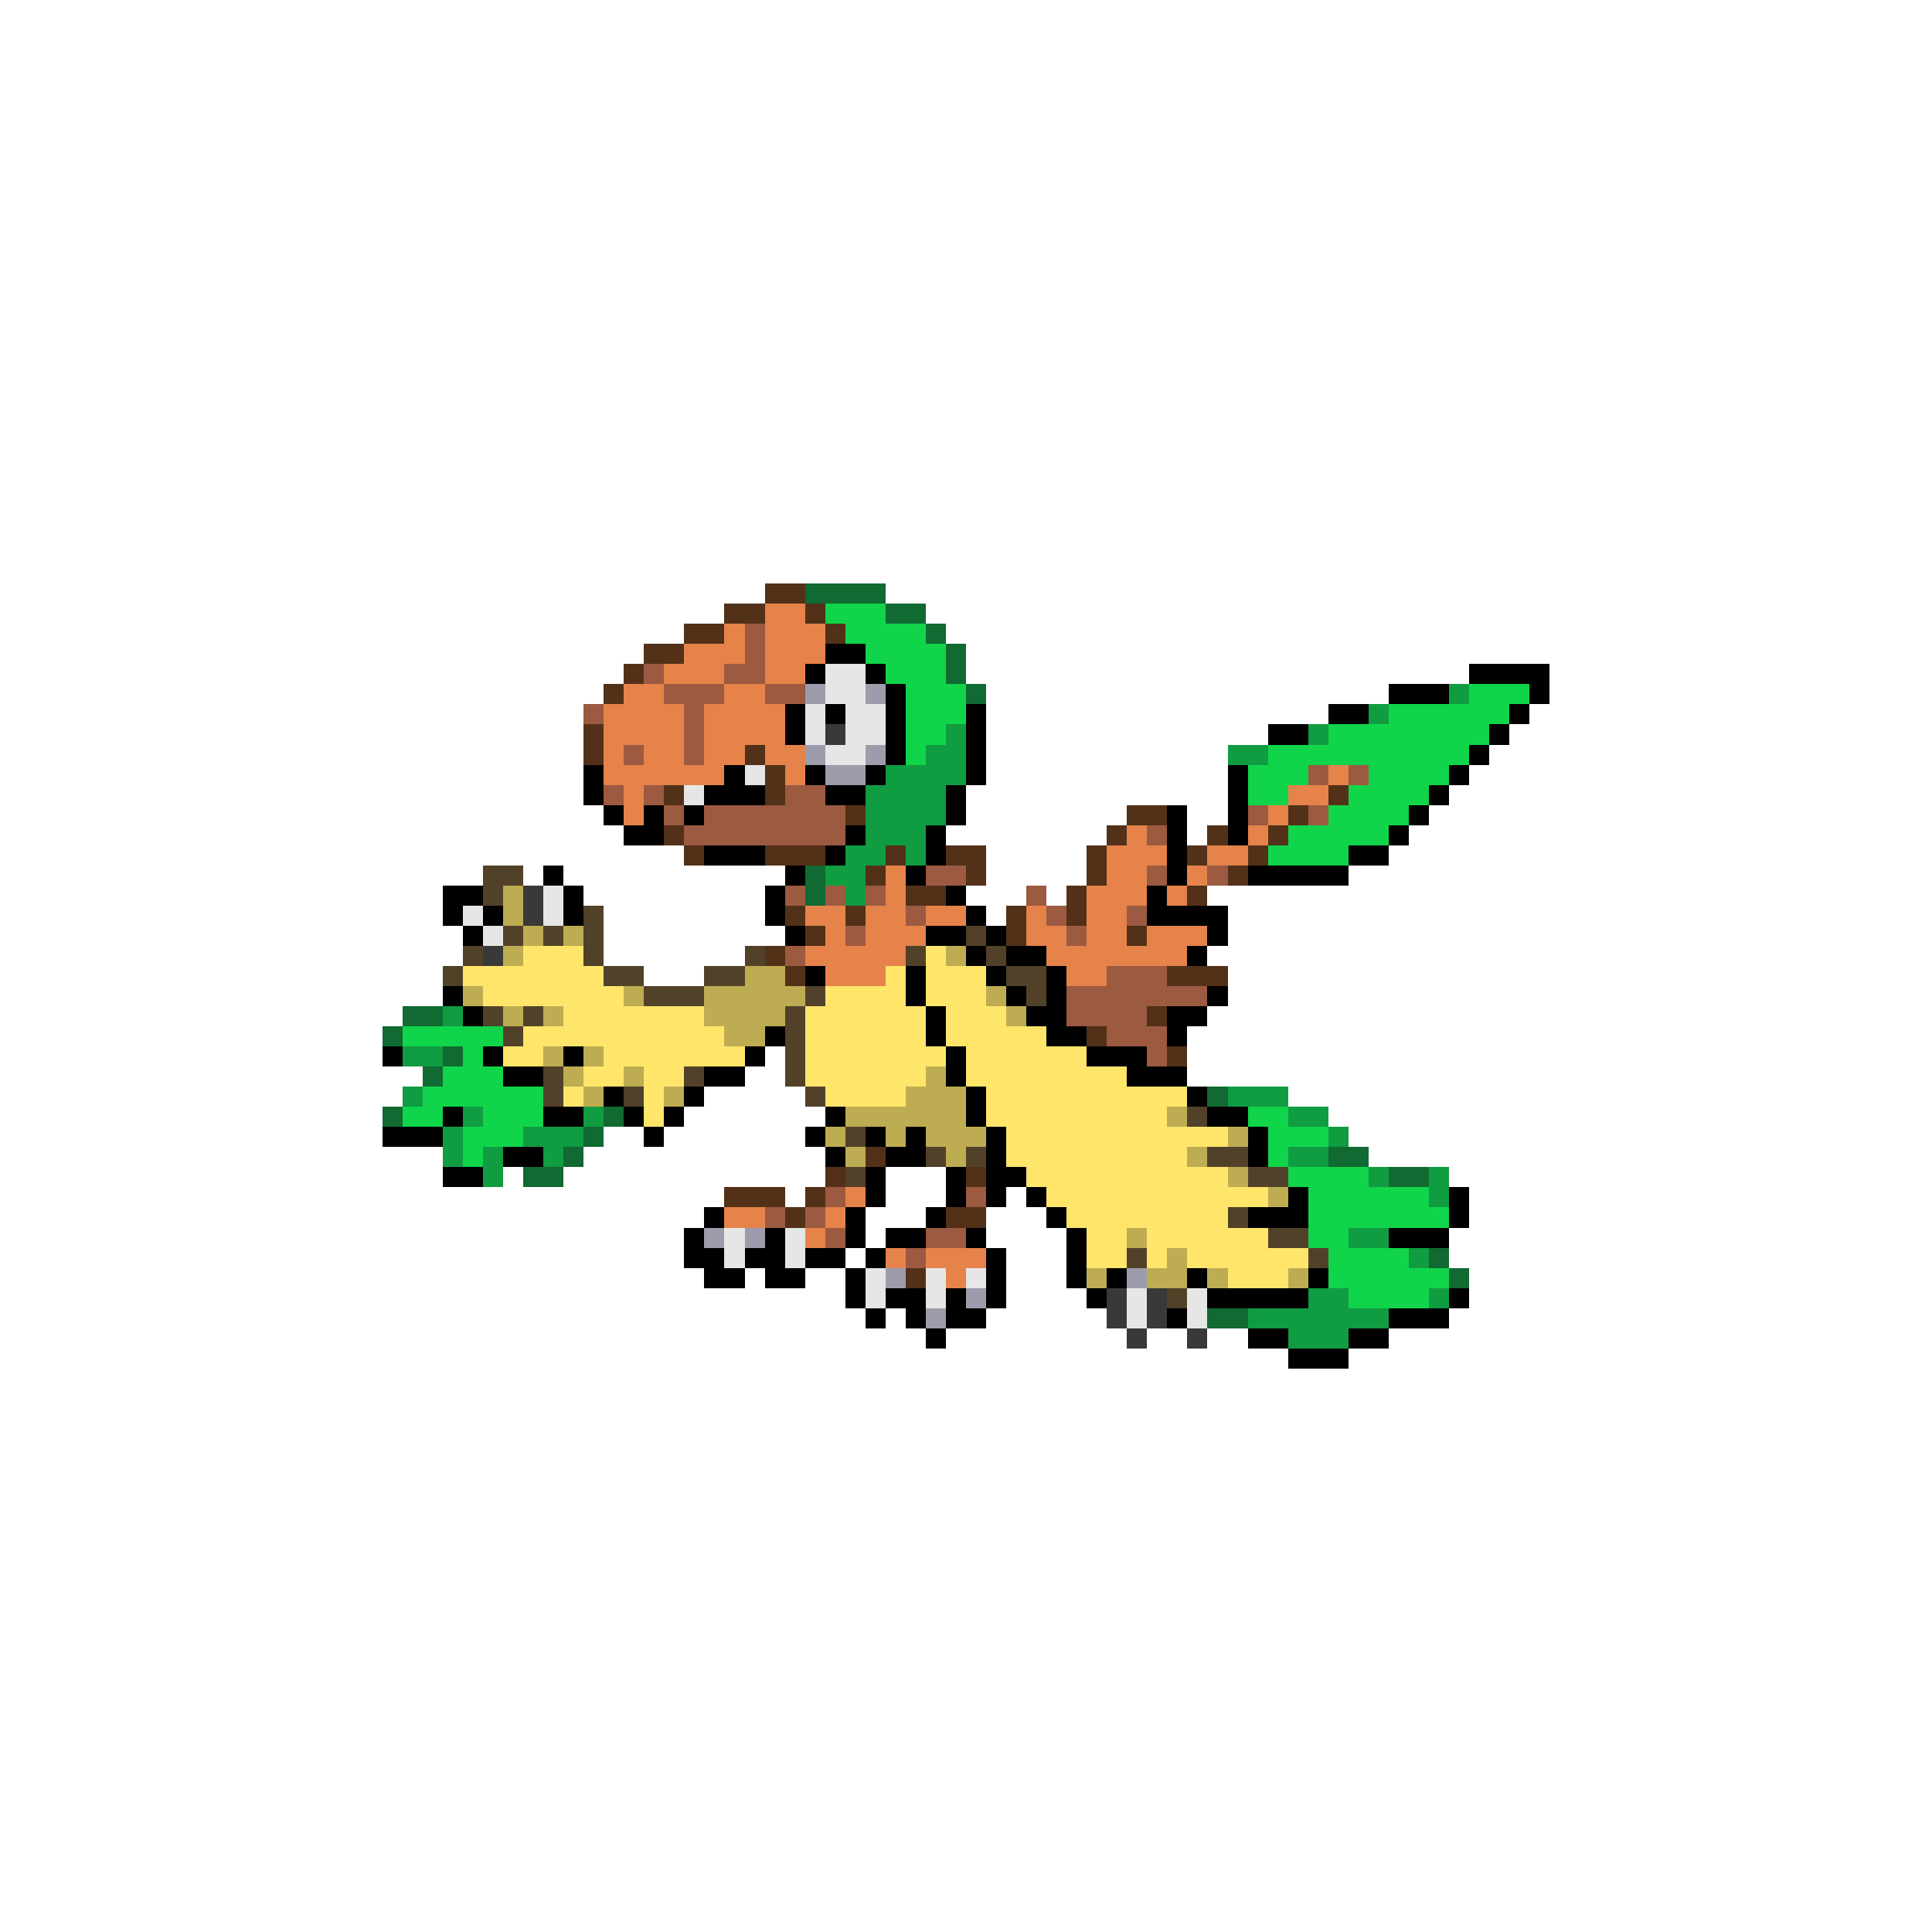 <svg xmlns="http://www.w3.org/2000/svg" viewBox="0 -0.5 96 96" shape-rendering="crispEdges">
<path stroke="#523118" d="M38 29h2M36 30h2M40 30h1M34 31h2M41 31h1M32 32h2M31 33h1M30 34h1M29 36h1M29 37h1M37 37h1M38 38h1M33 39h1M38 39h1M66 39h1M42 40h1M56 40h2M64 40h1M33 41h1M55 41h1M60 41h1M63 41h1M34 42h1M38 42h3M44 42h1M47 42h2M54 42h1M59 42h1M62 42h1M43 43h1M48 43h1M54 43h1M61 43h1M45 44h2M53 44h1M59 44h1M39 45h1M42 45h1M50 45h1M53 45h1M40 46h1M50 46h1M56 46h1M38 47h1M39 48h1M58 48h3M57 50h1M54 51h1M58 52h1M43 57h1M41 58h1M48 58h1M36 59h3M40 59h1M39 60h1M47 60h2M45 63h1" />
<path stroke="#106a31" d="M40 29h4M44 30h2M46 31h1M47 32h1M47 33h1M48 34h1M40 43h1M40 44h1M20 50h2M19 51h1M22 52h1M21 53h1M60 54h1M19 55h1M30 55h1M29 56h1M28 57h1M66 57h2M26 58h2M69 58h2M71 62h1M72 63h1M60 65h2" />
<path stroke="#e6834a" d="M38 30h2M36 31h1M38 31h3M34 32h3M38 32h3M33 33h3M38 33h2M31 34h2M36 34h2M30 35h4M35 35h4M30 36h4M35 36h4M30 37h1M32 37h2M35 37h2M38 37h2M30 38h6M39 38h1M66 38h1M31 39h1M64 39h2M31 40h1M63 40h1M56 41h1M62 41h1M55 42h3M60 42h2M44 43h1M55 43h2M59 43h1M44 44h1M54 44h3M58 44h1M40 45h2M43 45h2M46 45h2M51 45h1M54 45h2M41 46h1M43 46h3M51 46h2M54 46h2M57 46h3M40 47h5M52 47h7M41 48h3M53 48h2M42 59h1M36 60h2M41 60h1M40 61h1M44 62h1M46 62h3M47 63h1" />
<path stroke="#10d54a" d="M41 30h3M42 31h4M43 32h4M44 33h3M45 34h3M73 34h3M45 35h3M69 35h6M45 36h2M66 36h8M45 37h1M63 37h10M62 38h3M68 38h4M62 39h2M67 39h4M66 40h4M64 41h5M63 42h4M20 51h5M23 52h1M22 53h3M21 54h6M20 55h2M24 55h3M62 55h2M23 56h3M63 56h3M23 57h1M63 57h1M64 58h4M65 59h6M65 60h7M65 61h2M66 62h4M66 63h6M67 64h4" />
<path stroke="#9c5a41" d="M37 31h1M37 32h1M32 33h1M36 33h2M33 34h3M38 34h2M29 35h1M34 35h1M34 36h1M31 37h1M34 37h1M65 38h1M67 38h1M30 39h1M32 39h1M39 39h2M33 40h1M35 40h7M62 40h1M65 40h1M34 41h8M57 41h1M46 43h2M57 43h1M60 43h1M39 44h1M41 44h1M43 44h1M51 44h1M45 45h1M52 45h1M56 45h1M42 46h1M53 46h1M39 47h1M55 48h3M53 49h7M53 50h4M55 51h3M57 52h1M41 59h1M48 59h1M38 60h1M40 60h1M41 61h1M46 61h2M45 62h1" />
<path stroke="#000000" d="M41 32h2M40 33h1M43 33h1M73 33h4M44 34h1M69 34h3M76 34h1M39 35h1M41 35h1M44 35h1M48 35h1M66 35h2M75 35h1M39 36h1M44 36h1M48 36h1M63 36h2M74 36h1M44 37h1M48 37h1M73 37h1M29 38h1M36 38h1M40 38h1M43 38h1M48 38h1M61 38h1M72 38h1M29 39h1M35 39h3M41 39h2M47 39h1M61 39h1M71 39h1M30 40h1M32 40h1M34 40h1M47 40h1M58 40h1M61 40h1M70 40h1M31 41h2M42 41h1M46 41h1M58 41h1M61 41h1M69 41h1M35 42h3M41 42h1M46 42h1M58 42h1M67 42h2M27 43h1M39 43h1M45 43h1M58 43h1M62 43h5M22 44h2M28 44h1M38 44h1M47 44h1M57 44h1M22 45h1M24 45h1M28 45h1M38 45h1M48 45h1M57 45h4M23 46h1M39 46h1M46 46h2M49 46h1M60 46h1M48 47h1M50 47h2M59 47h1M40 48h1M45 48h1M49 48h1M52 48h1M22 49h1M45 49h1M50 49h1M52 49h1M60 49h1M23 50h1M46 50h1M51 50h2M58 50h2M38 51h1M46 51h1M52 51h2M58 51h1M19 52h1M24 52h1M28 52h1M37 52h1M47 52h1M54 52h3M25 53h2M35 53h2M47 53h1M56 53h3M30 54h1M34 54h1M48 54h1M59 54h1M22 55h1M27 55h2M31 55h1M33 55h1M41 55h1M48 55h1M60 55h2M19 56h3M32 56h1M40 56h1M43 56h1M45 56h1M49 56h1M62 56h1M25 57h2M41 57h1M44 57h2M49 57h1M62 57h1M22 58h2M43 58h1M47 58h1M49 58h2M43 59h1M47 59h1M49 59h1M51 59h1M64 59h1M72 59h1M35 60h1M42 60h1M46 60h1M52 60h1M62 60h3M72 60h1M34 61h1M38 61h1M42 61h1M44 61h2M48 61h1M53 61h1M69 61h3M34 62h2M37 62h2M40 62h2M43 62h1M49 62h1M53 62h1M35 63h2M38 63h2M42 63h1M49 63h1M53 63h1M55 63h1M59 63h1M65 63h1M42 64h1M44 64h2M47 64h1M49 64h1M54 64h1M60 64h5M72 64h1M43 65h1M45 65h1M47 65h2M58 65h1M69 65h3M46 66h1M62 66h2M67 66h2M64 67h3" />
<path stroke="#e6e6e6" d="M41 33h2M41 34h2M40 35h1M42 35h2M40 36h1M42 36h2M41 37h2M37 38h1M34 39h1M27 44h1M23 45h1M27 45h1M24 46h1M36 61h1M39 61h1M36 62h1M39 62h1M43 63h1M46 63h1M48 63h1M43 64h1M46 64h1M56 64h1M59 64h1M56 65h1M59 65h1" />
<path stroke="#9c9cac" d="M40 34h1M43 34h1M40 37h1M43 37h1M41 38h2M35 61h1M37 61h1M44 63h1M56 63h1M48 64h1M46 65h1" />
<path stroke="#109c41" d="M72 34h1M68 35h1M47 36h1M65 36h1M46 37h2M61 37h2M44 38h4M43 39h4M43 40h4M43 41h3M42 42h2M45 42h1M41 43h2M42 44h1M22 50h1M20 52h2M20 54h1M61 54h3M23 55h1M29 55h1M64 55h2M22 56h1M26 56h3M66 56h1M22 57h1M24 57h1M27 57h1M64 57h2M24 58h1M68 58h1M71 58h1M71 59h1M67 61h2M70 62h1M65 64h2M71 64h1M62 65h7M64 66h3" />
<path stroke="#393939" d="M41 36h1M26 44h1M26 45h1M24 47h1M55 64h1M57 64h1M55 65h1M57 65h1M56 66h1M59 66h1" />
<path stroke="#524129" d="M24 43h2M24 44h1M29 45h1M25 46h1M27 46h1M29 46h1M48 46h1M23 47h1M29 47h1M37 47h1M45 47h1M49 47h1M22 48h1M30 48h2M35 48h2M50 48h2M32 49h3M40 49h1M51 49h1M24 50h1M26 50h1M39 50h1M25 51h1M39 51h1M39 52h1M27 53h1M34 53h1M39 53h1M27 54h1M31 54h1M40 54h1M59 55h1M42 56h1M46 57h1M48 57h1M60 57h2M42 58h1M62 58h2M61 60h1M63 61h2M56 62h1M65 62h1M58 64h1" />
<path stroke="#bdac52" d="M25 44h1M25 45h1M26 46h1M28 46h1M25 47h1M47 47h1M37 48h2M23 49h1M31 49h1M35 49h5M49 49h1M25 50h1M27 50h1M35 50h4M50 50h1M36 51h2M27 52h1M29 52h1M28 53h1M31 53h1M46 53h1M29 54h1M33 54h1M45 54h3M42 55h6M58 55h1M41 56h1M44 56h1M46 56h3M61 56h1M42 57h1M47 57h1M59 57h1M61 58h1M63 59h1M56 61h1M58 62h1M54 63h1M57 63h2M60 63h1M64 63h1" />
<path stroke="#ffe66a" d="M26 47h3M46 47h1M23 48h7M44 48h1M46 48h3M24 49h7M41 49h4M46 49h3M28 50h7M40 50h6M47 50h3M26 51h10M40 51h6M47 51h5M25 52h2M30 52h7M40 52h7M48 52h6M29 53h2M32 53h2M40 53h6M48 53h8M28 54h1M32 54h1M41 54h4M49 54h10M32 55h1M49 55h9M50 56h11M50 57h9M51 58h10M52 59h11M53 60h8M54 61h2M57 61h6M54 62h2M57 62h1M59 62h6M61 63h3" />
</svg>